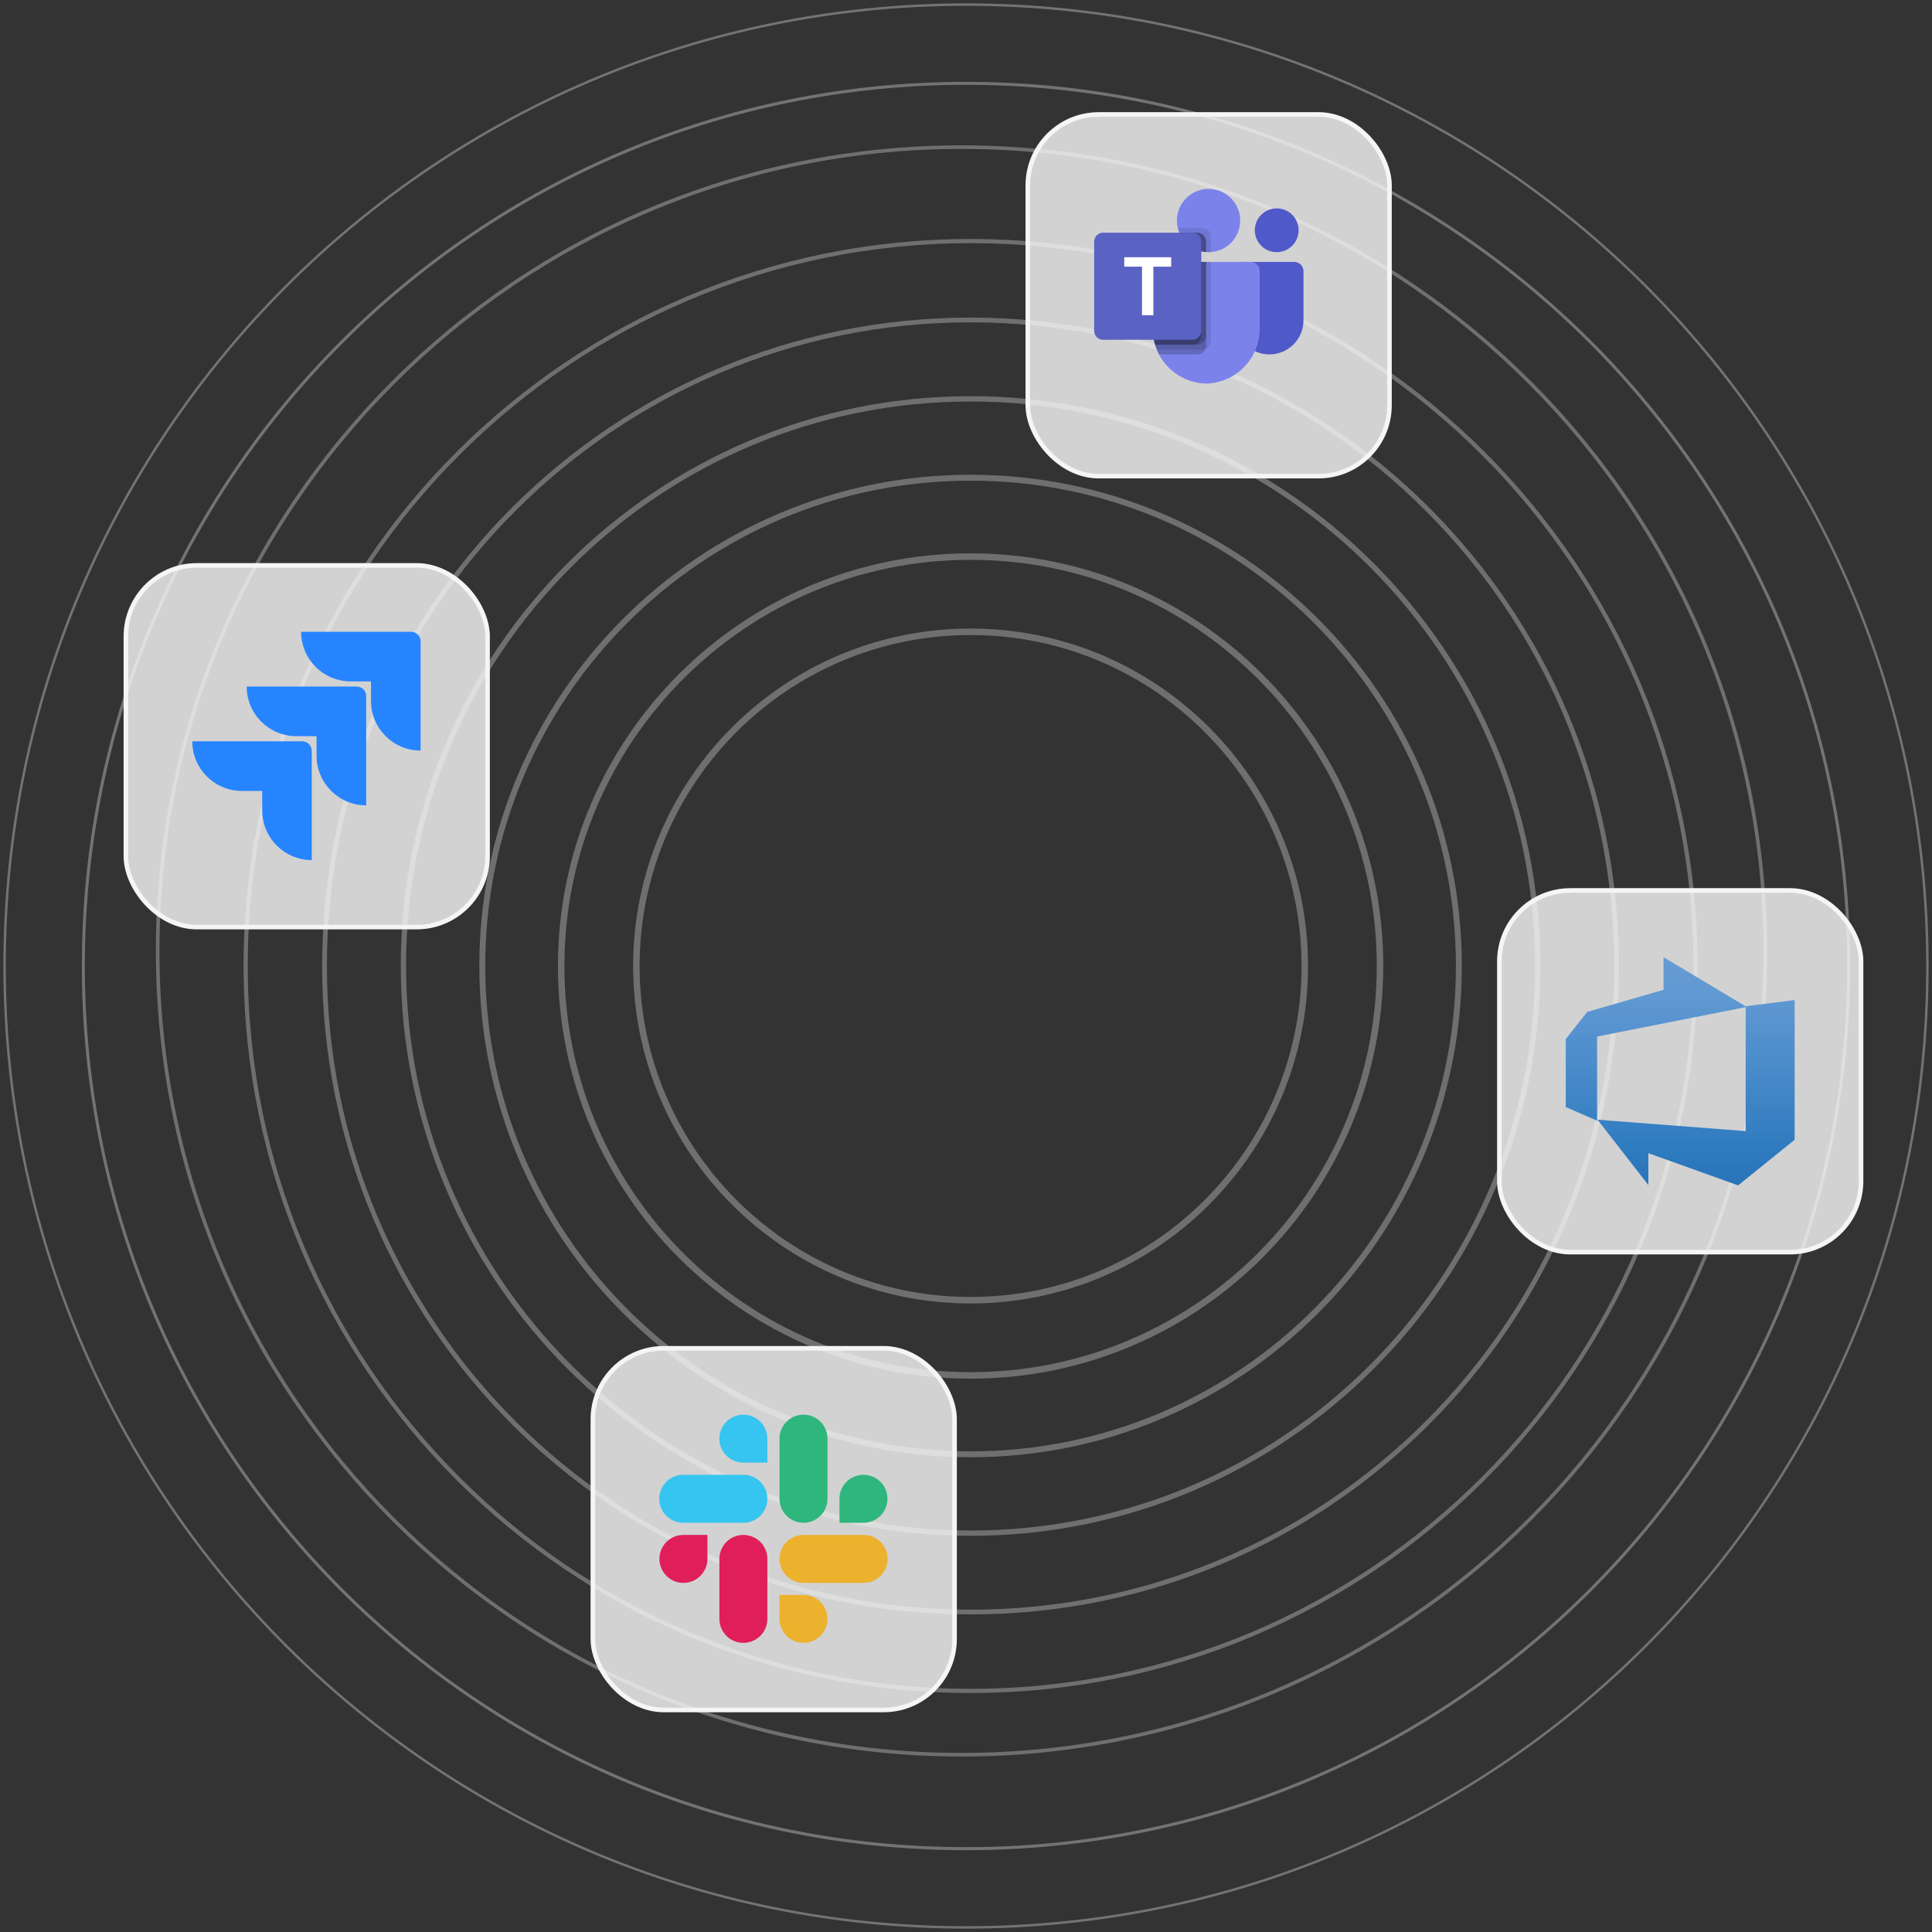 <svg width="422" height="422" viewBox="0 0 422 422" fill="none" xmlns="http://www.w3.org/2000/svg">
<rect x="0" y="0" width="422" height="422" fill="#333333" stroke="none"/>
<path opacity="0.85" d="M211 421C326.98 421 421 326.98 421 211C421 95.02 326.98 1 211 1C95.02 1 1 95.02 1 211C1 326.98 95.02 421 211 421Z" stroke="#CBCBCB" stroke-opacity="0.5" stroke-width="0.532" stroke-miterlimit="10"/>
<path opacity="0.85" d="M211.003 403.799C317.483 403.799 403.801 317.481 403.801 211.001C403.801 104.522 317.483 18.203 211.003 18.203C104.524 18.203 18.205 104.522 18.205 211.001C18.205 317.481 104.524 403.799 211.003 403.799Z" stroke="#CBCBCB" stroke-opacity="0.5" stroke-width="0.658" stroke-miterlimit="10"/>
<path opacity="0.79" d="M210.007 383.277C306.972 383.277 385.577 304.672 385.577 207.707C385.577 110.742 306.972 32.137 210.007 32.137C113.043 32.137 34.438 110.742 34.438 207.707C34.438 304.672 113.043 383.277 210.007 383.277Z" stroke="#CBCBCB" stroke-opacity="0.5" stroke-width="0.785" stroke-miterlimit="10"/>
<path opacity="0.79" d="M212.006 369.342C299.455 369.342 370.347 298.45 370.347 211.001C370.347 123.551 299.455 52.659 212.006 52.659C124.556 52.659 53.664 123.551 53.664 211.001C53.664 298.45 124.556 369.342 212.006 369.342Z" stroke="#CBCBCB" stroke-opacity="0.5" stroke-width="0.911" stroke-miterlimit="10"/>
<path opacity="0.79" d="M211.999 352.114C289.934 352.114 353.112 288.935 353.112 211C353.112 133.066 289.934 69.887 211.999 69.887C134.064 69.887 70.886 133.066 70.886 211C70.886 288.935 134.064 352.114 211.999 352.114Z" stroke="#CBCBCB" stroke-opacity="0.5" stroke-width="1.038" stroke-miterlimit="10"/>
<path opacity="0.79" d="M212.002 334.886C280.422 334.886 335.887 279.421 335.887 211.001C335.887 142.582 280.422 87.117 212.002 87.117C143.582 87.117 88.117 142.582 88.117 211.001C88.117 279.421 143.582 334.886 212.002 334.886Z" stroke="#CBCBCB" stroke-opacity="0.5" stroke-width="1.165" stroke-miterlimit="10"/>
<path opacity="0.79" d="M212 317.655C270.905 317.655 318.657 269.904 318.657 210.999C318.657 152.094 270.905 104.342 212 104.342C153.095 104.342 105.344 152.094 105.344 210.999C105.344 269.904 153.095 317.655 212 317.655Z" stroke="#CBCBCB" stroke-opacity="0.5" stroke-width="1.291" stroke-miterlimit="10"/>
<path opacity="0.79" d="M212.003 300.428C261.393 300.428 301.432 260.39 301.432 211C301.432 161.61 261.393 121.572 212.003 121.572C162.614 121.572 122.575 161.61 122.575 211C122.575 260.39 162.614 300.428 212.003 300.428Z" stroke="#CBCBCB" stroke-opacity="0.5" stroke-width="1.418" stroke-miterlimit="10"/>
<path opacity="0.79" d="M212 284C252.317 284 285 251.317 285 211.001C285 170.684 252.317 138 212 138C171.683 138 139 170.684 139 211.001C139 251.317 171.683 284 212 284Z" stroke="#CBCBCB" stroke-opacity="0.5" stroke-width="1.418" stroke-miterlimit="10"/>
<rect x="327.501" y="194.5" width="79" height="79" rx="15.5" fill="#FAFAFA" fill-opacity="0.8"/>
<g clip-path="url(#clip0_1482_32981)">
<path d="M392.303 218.409V248.711L379.653 258.916L360.045 251.884V258.853L348.944 244.573L381.302 247.061V219.779L392.303 218.409ZM381.522 219.94L363.364 209.078V216.2L346.698 221.023L341.702 227.335V241.679L348.852 244.789V226.406L381.522 219.94Z" fill="url(#paint0_linear_1482_32981)"/>
</g>
<rect x="327.501" y="194.5" width="79" height="79" rx="15.5" stroke="#F5F5F5"/>
<rect x="129.499" y="294.501" width="79" height="79" rx="15.5" fill="#FAFAFA" fill-opacity="0.8"/>
<g clip-path="url(#clip1_1482_32981)">
<path d="M154.515 340.508C154.515 343.405 152.174 345.746 149.277 345.746C146.38 345.746 144.039 343.405 144.039 340.508C144.039 337.611 146.38 335.27 149.277 335.27H154.515V340.508L154.515 340.508ZM157.134 340.508C157.134 337.611 159.476 335.27 162.372 335.27C165.269 335.27 167.611 337.611 167.611 340.508V353.603C167.611 356.5 165.269 358.842 162.372 358.842C159.476 358.842 157.134 356.5 157.134 353.603V340.508Z" fill="#E01E5A"/>
<path d="M162.373 319.477C159.476 319.477 157.135 317.135 157.135 314.239C157.135 311.342 159.476 309 162.373 309C165.27 309 167.611 311.342 167.611 314.239V319.477H162.373L162.373 319.477ZM162.373 322.135C165.27 322.135 167.611 324.477 167.611 327.374C167.611 330.27 165.27 332.612 162.373 332.612H149.238C146.341 332.612 144 330.27 144 327.373C144 324.477 146.341 322.135 149.238 322.135H162.373Z" fill="#36C5F0"/>
<path d="M183.365 327.374C183.365 324.477 185.706 322.135 188.603 322.135C191.5 322.135 193.841 324.477 193.841 327.374C193.841 330.27 191.5 332.612 188.603 332.612H183.365V327.374ZM180.746 327.374C180.746 330.27 178.404 332.612 175.507 332.612C172.611 332.612 170.27 330.27 170.27 327.373V314.239C170.27 311.342 172.611 309 175.507 309C178.404 309 180.746 311.342 180.746 314.239V327.373L180.746 327.374Z" fill="#2EB67D"/>
<path d="M175.507 348.366C178.404 348.366 180.746 350.707 180.746 353.604C180.746 356.501 178.404 358.842 175.507 358.842C172.611 358.842 170.27 356.501 170.27 353.604V348.366H175.507ZM175.507 345.747C172.611 345.747 170.27 343.405 170.27 340.508C170.27 337.612 172.611 335.271 175.508 335.271H188.642C191.539 335.271 193.881 337.612 193.881 340.509C193.881 343.405 191.539 345.747 188.642 345.747H175.507Z" fill="#ECB22E"/>
</g>
<rect x="129.499" y="294.501" width="79" height="79" rx="15.5" stroke="#F5F5F5"/>
<rect x="224.5" y="25.002" width="79" height="79" rx="15.5" fill="#FAFAFA" fill-opacity="0.8"/>
<g clip-path="url(#clip2_1482_32981)">
<path d="M270.887 57.207H282.695C283.811 57.207 284.715 58.111 284.715 59.227V69.982C284.715 74.082 281.391 77.406 277.291 77.406H277.256C273.156 77.407 269.832 74.084 269.831 69.983V58.263C269.831 58.124 269.858 57.987 269.911 57.859C269.964 57.73 270.042 57.614 270.14 57.516C270.238 57.418 270.355 57.34 270.483 57.287C270.611 57.234 270.748 57.207 270.887 57.207Z" fill="#5059C9"/>
<path d="M278.868 55.081C281.51 55.081 283.652 52.939 283.652 50.297C283.652 47.654 281.51 45.513 278.868 45.513C276.226 45.513 274.084 47.654 274.084 50.297C274.084 52.939 276.226 55.081 278.868 55.081Z" fill="#5059C9"/>
<path d="M263.983 55.08C267.799 55.08 270.893 51.986 270.893 48.17C270.893 44.353 267.799 41.26 263.983 41.26C260.166 41.26 257.072 44.353 257.072 48.17C257.072 51.986 260.166 55.08 263.983 55.08Z" fill="#7B83EB"/>
<path d="M273.197 57.207H253.706C252.604 57.234 251.732 58.149 251.757 59.251V71.519C251.603 78.133 256.837 83.623 263.452 83.785C270.066 83.623 275.3 78.133 275.146 71.519V59.251C275.172 58.149 274.3 57.234 273.197 57.207Z" fill="#7B83EB"/>
<path opacity="0.1" d="M264.514 57.207V74.397C264.512 74.783 264.395 75.159 264.18 75.479C263.964 75.799 263.659 76.047 263.302 76.194C263.07 76.292 262.821 76.343 262.569 76.343H252.692C252.554 75.992 252.426 75.641 252.32 75.28C251.948 74.06 251.758 72.792 251.756 71.516V59.248C251.731 58.147 252.601 57.234 253.702 57.207H264.514L264.514 57.207Z" fill="black"/>
<path opacity="0.2" d="M263.451 57.207V75.461C263.451 75.713 263.4 75.962 263.302 76.194C263.155 76.551 262.906 76.856 262.586 77.072C262.267 77.287 261.891 77.404 261.505 77.406H253.192C253.011 77.055 252.841 76.704 252.692 76.343C252.549 75.996 252.425 75.641 252.32 75.28C251.948 74.06 251.758 72.792 251.756 71.516V59.248C251.731 58.147 252.601 57.234 253.702 57.207H263.451L263.451 57.207Z" fill="black"/>
<path opacity="0.2" d="M263.453 57.206V73.334C263.445 74.405 262.578 75.272 261.507 75.28H252.322C251.95 74.06 251.76 72.792 251.758 71.516V59.248C251.733 58.147 252.603 57.234 253.704 57.207L263.453 57.206Z" fill="black"/>
<path opacity="0.2" d="M262.39 57.206V73.334C262.381 74.405 261.515 75.272 260.444 75.28H252.322C251.95 74.06 251.76 72.792 251.758 71.516V59.248C251.733 58.147 252.603 57.234 253.704 57.207L262.39 57.206Z" fill="black"/>
<path opacity="0.1" d="M264.515 51.711V55.059C264.334 55.07 264.164 55.081 263.984 55.081C263.803 55.081 263.633 55.07 263.452 55.059C263.093 55.035 262.737 54.979 262.389 54.889C261.328 54.638 260.341 54.139 259.509 53.433C258.678 52.727 258.025 51.835 257.605 50.828C257.458 50.485 257.344 50.129 257.265 49.765H262.57C263.642 49.769 264.511 50.638 264.515 51.711Z" fill="black"/>
<path opacity="0.2" d="M263.451 52.773V55.059C263.093 55.035 262.737 54.978 262.388 54.889C261.327 54.637 260.34 54.138 259.509 53.432C258.677 52.726 258.025 51.834 257.604 50.827H261.506C262.579 50.831 263.447 51.7 263.451 52.773Z" fill="black"/>
<path opacity="0.2" d="M263.451 52.773V55.059C263.093 55.035 262.737 54.978 262.388 54.889C261.327 54.637 260.34 54.138 259.509 53.432C258.677 52.726 258.025 51.834 257.604 50.827H261.506C262.579 50.831 263.447 51.7 263.451 52.773Z" fill="black"/>
<path opacity="0.2" d="M262.389 52.773V54.889C261.327 54.637 260.34 54.138 259.509 53.432C258.677 52.727 258.025 51.834 257.604 50.827H260.443C261.516 50.831 262.384 51.7 262.389 52.773Z" fill="black"/>
<path d="M240.949 50.828H260.44C261.516 50.828 262.389 51.7 262.389 52.776V72.268C262.389 73.344 261.516 74.216 260.44 74.216H240.949C239.873 74.216 239 73.344 239 72.268V52.777C239 51.7 239.873 50.828 240.949 50.828Z" fill="url(#paint1_linear_1482_32981)"/>
<path d="M255.823 58.247H251.927V68.857H249.445V58.247H245.566V56.188H255.823V58.247Z" fill="white"/>
</g>
<rect x="224.5" y="25.002" width="79" height="79" rx="15.5" stroke="#F5F5F5"/>
<rect x="27.5" y="123.501" width="79" height="79" rx="15.5" fill="#FAFAFA" fill-opacity="0.8"/>
<g clip-path="url(#clip3_1482_32981)">
<path d="M89.786 138.001H65.772C65.772 140.876 66.915 143.633 68.948 145.666C70.98 147.699 73.738 148.841 76.613 148.841H81.036V153.112C81.04 159.094 85.888 163.942 91.87 163.946V140.084C91.87 138.934 90.937 138.001 89.786 138.001Z" fill="#2684FF"/>
<path d="M77.904 149.966H53.891C53.894 155.947 58.742 160.795 64.724 160.799H69.147V165.084C69.155 171.066 74.006 175.91 79.988 175.91V152.05C79.988 150.899 79.055 149.966 77.904 149.966Z" fill="url(#paint2_linear_1482_32981)"/>
<path d="M66.014 161.924H42C42 167.911 46.853 172.764 52.84 172.764H57.278V177.035C57.282 183.011 62.121 187.857 68.097 187.868V164.007C68.097 162.857 67.165 161.924 66.014 161.924Z" fill="url(#paint3_linear_1482_32981)"/>
</g>
<rect x="27.5" y="123.501" width="79" height="79" rx="15.5" stroke="#F5F5F5"/>
<defs>
<linearGradient id="paint0_linear_1482_32981" x1="367.002" y1="258.761" x2="367.002" y2="209.174" gradientUnits="userSpaceOnUse">
<stop stop-color="#2974BA"/>
<stop offset="0.16" stop-color="#2F7BBF"/>
<stop offset="0.53" stop-color="#4B8CCB"/>
<stop offset="0.82" stop-color="#5F98D2"/>
<stop offset="1" stop-color="#679CD3"/>
</linearGradient>
<linearGradient id="paint1_linear_1482_32981" x1="645.309" y1="-101.435" x2="2171.59" y2="2541.98" gradientUnits="userSpaceOnUse">
<stop stop-color="#5A62C3"/>
<stop offset="0.5" stop-color="#4D55BD"/>
<stop offset="1" stop-color="#3940AB"/>
</linearGradient>
<linearGradient id="paint2_linear_1482_32981" x1="2612.21" y1="154.143" x2="1596.91" y2="1213.57" gradientUnits="userSpaceOnUse">
<stop offset="0.18" stop-color="#0052CC"/>
<stop offset="1" stop-color="#2684FF"/>
</linearGradient>
<linearGradient id="paint3_linear_1482_32981" x1="2669.08" y1="173.729" x2="1494.63" y2="1329.24" gradientUnits="userSpaceOnUse">
<stop offset="0.18" stop-color="#0052CC"/>
<stop offset="1" stop-color="#2684FF"/>
</linearGradient>
<clipPath id="clip0_1482_32981">
<rect width="50" height="50" fill="white" transform="translate(342 209)"/>
</clipPath>
<clipPath id="clip1_1482_32981">
<rect width="50" height="50" fill="white" transform="translate(144 309.001)"/>
</clipPath>
<clipPath id="clip2_1482_32981">
<rect width="45.714" height="42.679" fill="white" transform="translate(239 41.26)"/>
</clipPath>
<clipPath id="clip3_1482_32981">
<rect width="50" height="50" fill="white" transform="translate(41.999 138)"/>
</clipPath>
</defs>
</svg>
